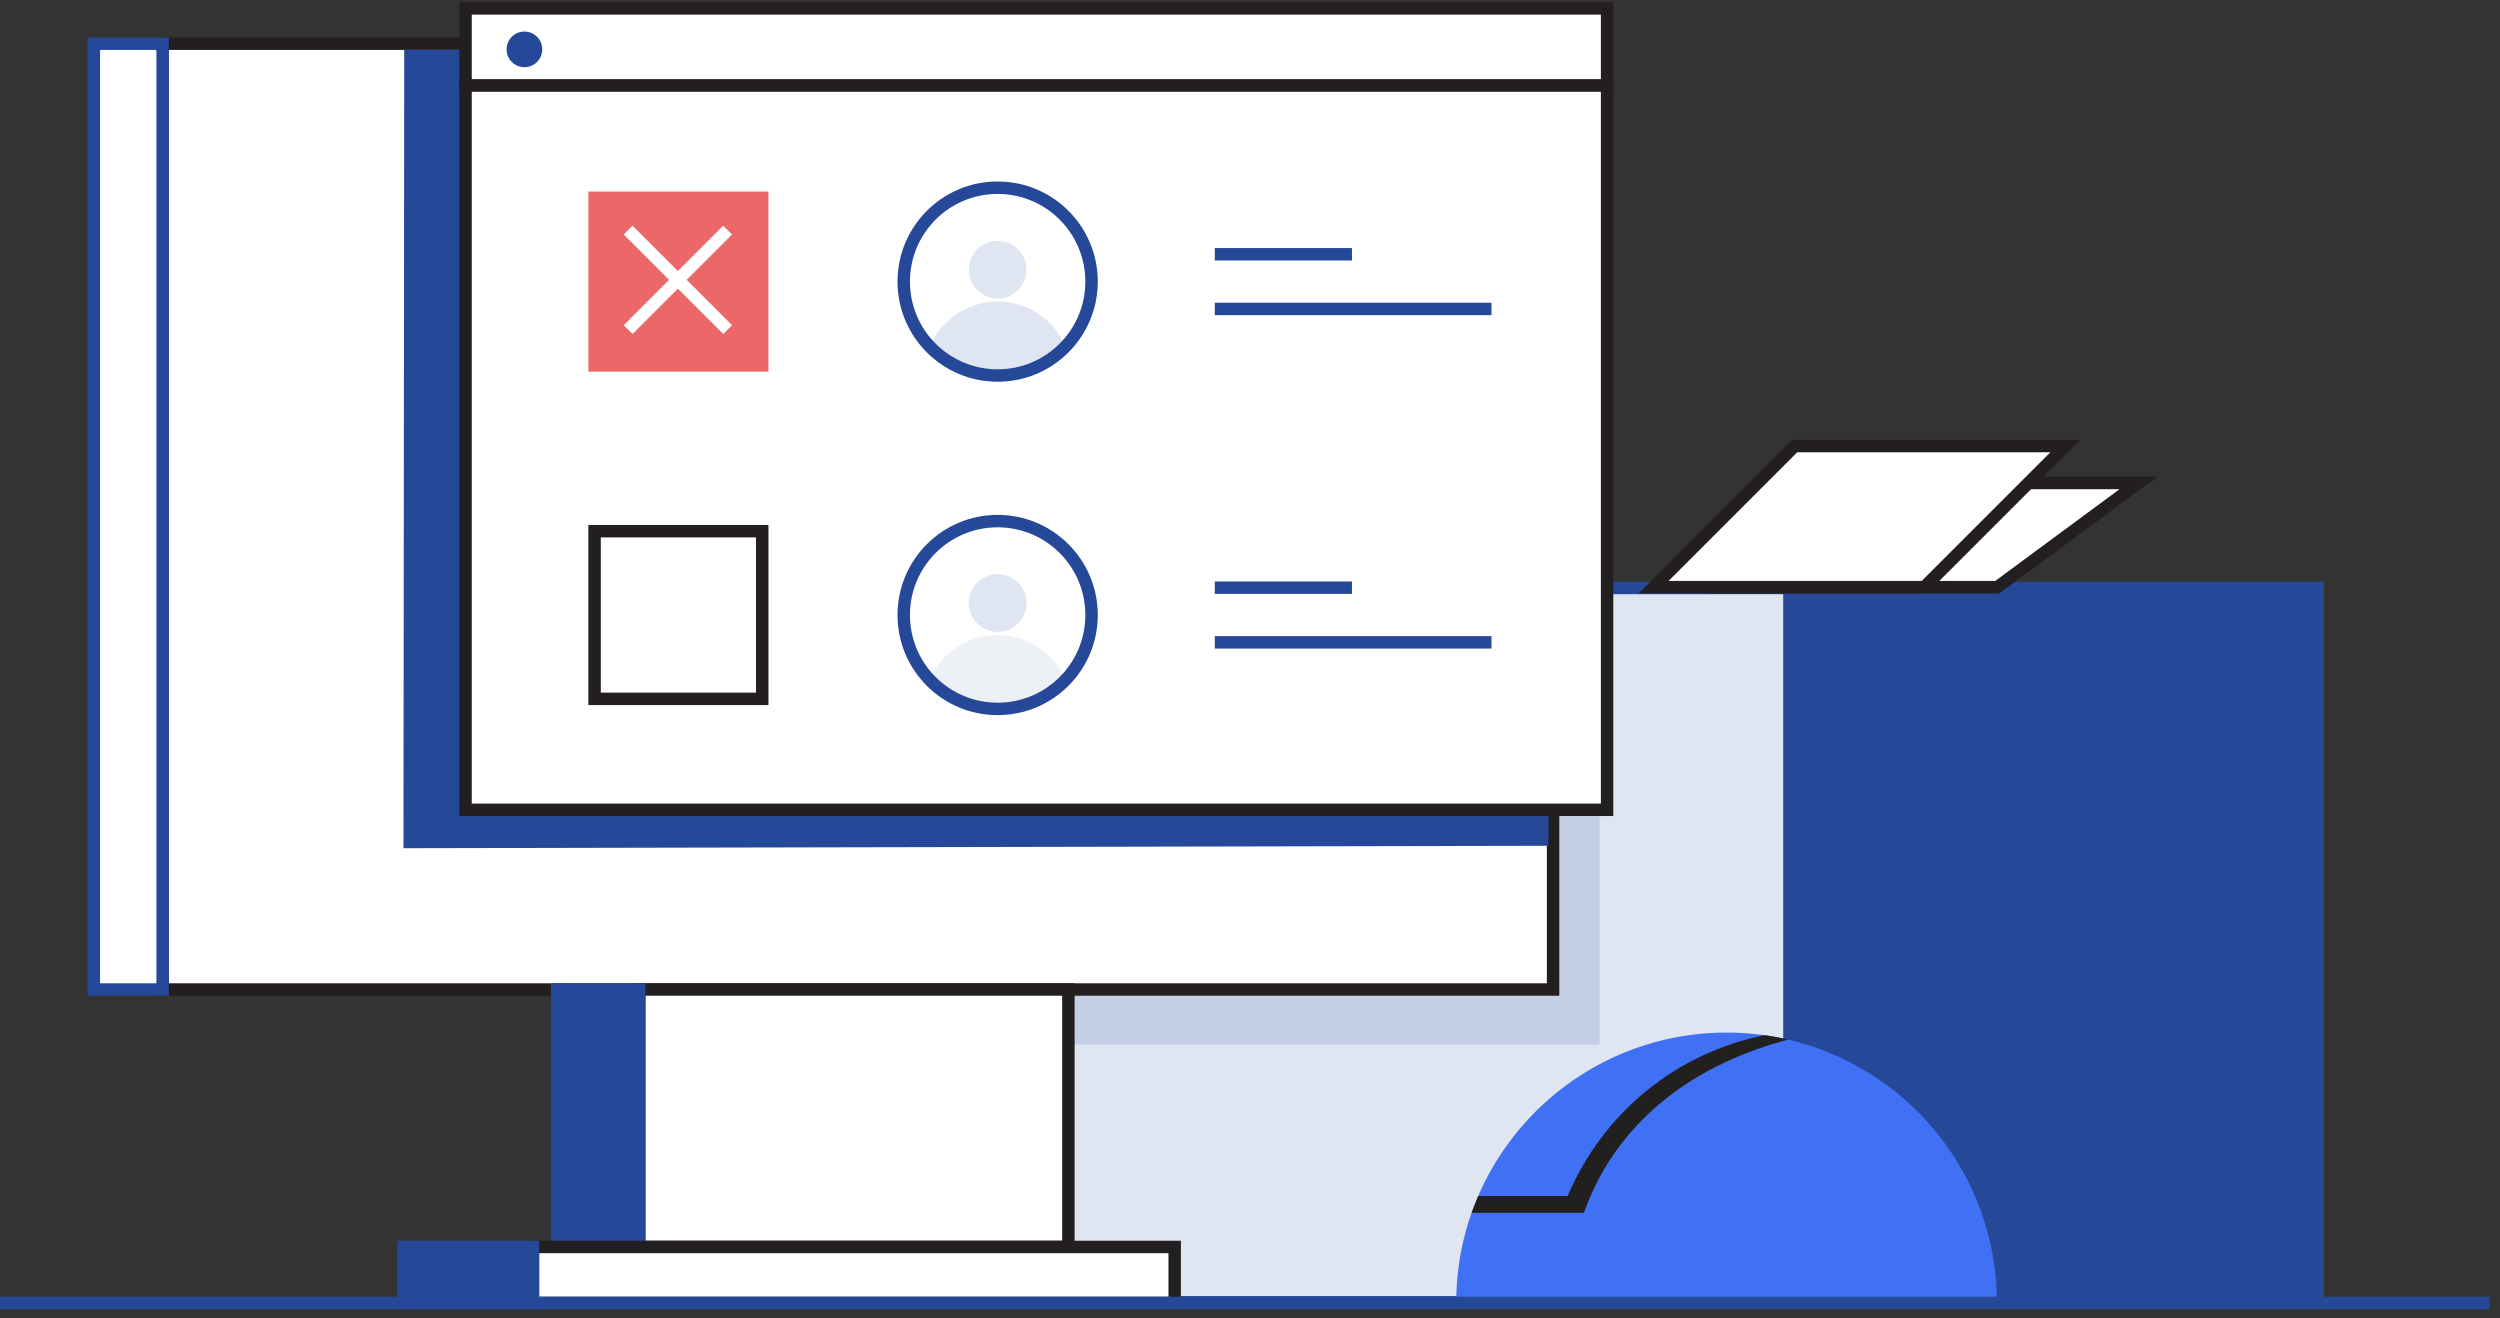 <?xml version="1.0" encoding="UTF-8"?>
<svg width="201px" height="106px" viewBox="0 0 201 106" version="1.1" xmlns="http://www.w3.org/2000/svg" xmlns:xlink="http://www.w3.org/1999/xlink">
    <rect x="0" y="0" width="201" height="106" fill="#333333" stroke="none"/>
    <!-- Generator: sketchtool 55.1 (78136) - https://sketchapp.com -->
    <title>838E645D-64F1-4773-980E-10F643235739</title>
    <desc>Created with sketchtool.</desc>
    <g id="🌟-5.0-Delegates" stroke="none" stroke-width="1" fill="none" fill-rule="evenodd">
        <g id="5.3.5-First-Voting---Failed" transform="translate(-583, -190)">
            <g id="voting-failed" transform="translate(583, 190)">
                <polygon id="Fill-1" fill="#DFE6F2" points="81.684 104.704 143.889 104.704 143.889 47.273 81.684 47.273"></polygon>
                <g id="Group-5" transform="translate(81.567, 46.848)" stroke="#254898">
                    <polygon id="Stroke-2" points="0.118 57.856 62.323 57.856 62.323 0.425 0.118 0.425"></polygon>
                    <polygon id="Stroke-4" fill="#254898" points="62.323 57.856 104.777 57.856 104.777 0.425 62.323 0.425"></polygon>
                </g>
                <polygon id="Fill-6" fill="#FFFFFF" points="150.16 38.834 138.817 47.207 160.582 47.207 171.925 38.834"></polygon>
                <polygon id="Stroke-7" stroke="#231F20" points="150.16 38.834 138.817 47.207 160.582 47.207 171.925 38.834"></polygon>
                <polygon id="Fill-8" fill="#FFFFFF" points="144.29 35.864 132.948 47.207 154.713 47.207 166.056 35.864"></polygon>
                <polygon id="Stroke-9" stroke="#231F20" points="144.29 35.864 132.948 47.207 154.713 47.207 166.056 35.864"></polygon>
                <polygon id="Fill-10" fill="#C5CFE4" points="128.608 83.992 85.9 83.992 85.9 79.556 124.868 79.556 124.868 47.273 128.608 47.273"></polygon>
                <polygon id="Fill-11" fill="#FFFFFF" points="13.074 79.556 124.868 79.556 124.868 3.515 13.074 3.515"></polygon>
                <polygon id="Stroke-12" stroke="#231F20" points="13.074 79.556 124.868 79.556 124.868 3.515 13.074 3.515"></polygon>
                <polygon id="Fill-13" fill="#ffffff" points="7.545 79.556 13.074 79.556 13.074 3.515 7.545 3.515"></polygon>
                <polygon id="Stroke-14" stroke="#254898" points="7.545 79.556 13.074 79.556 13.074 3.515 7.545 3.515"></polygon>
                <polygon id="Fill-15" fill="#FFFFFF" points="51.394 100.254 85.899 100.254 85.899 79.556 51.394 79.556"></polygon>
                <polygon id="Stroke-16" stroke="#231F20" points="51.394 100.254 85.899 100.254 85.899 79.556 51.394 79.556"></polygon>
                <polygon id="Fill-17" fill="#254898" points="44.791 100.254 51.394 100.254 51.394 79.556 44.791 79.556"></polygon>
                <polygon id="Stroke-18" stroke="#254898" points="44.791 100.254 51.394 100.254 51.394 79.556 44.791 79.556"></polygon>
                <polygon id="Fill-19" fill="#FFFFFF" points="42.849 104.756 94.445 104.756 94.445 100.254 42.849 100.254"></polygon>
                <polygon id="Stroke-20" stroke="#231F20" points="42.849 104.756 94.445 104.756 94.445 100.254 42.849 100.254"></polygon>
                <polygon id="Fill-22" fill="#254898" points="32.439 104.756 42.849 104.756 42.849 100.254 32.439 100.254"></polygon>
                <polygon id="Stroke-23" stroke="#254898" points="32.439 104.756 42.849 104.756 42.849 100.254 32.439 100.254"></polygon>
                <polygon id="Fill-25" fill="#254898" points="32.439 68.196 124.5 68 124.561 3.804 32.5 4"></polygon>
                <polygon id="Fill-26" fill="#FFFFFF" points="37.429 65.109 129.21 65.109 129.21 6.86 37.429 6.86"></polygon>
                <polygon id="Stroke-27" stroke="#231F20" points="37.429 65.109 129.21 65.109 129.21 6.86 37.429 6.86"></polygon>
                <polygon id="Fill-28" fill="#FFFFFF" points="37.429 6.86 129.21 6.86 129.21 0.676 37.429 0.676"></polygon>
                <g id="Group-52" transform="translate(0, 0.432)">
                    <polygon id="Stroke-29" stroke="#231F20" points="37.429 6.428 129.21 6.428 129.21 0.244 37.429 0.244"></polygon>
                    <path d="M43.597,3.539 C43.597,4.331 42.955,4.972 42.164,4.972 C41.372,4.972 40.73,4.331 40.73,3.539 C40.73,2.747 41.372,2.105 42.164,2.105 C42.955,2.105 43.597,2.747 43.597,3.539" id="Fill-31" fill="#254898"></path>
                    <polygon id="Fill-32" fill="#FFFFFF" points="47.805 28.949 61.284 28.949 61.284 15.469 47.805 15.469"></polygon>
                    <polygon id="Stroke-33" stroke="#EC6868" fill="#EC6868" points="47.805 28.949 61.284 28.949 61.284 15.469 47.805 15.469"></polygon>
                    <polygon id="Fill-34" fill="#FFFFFF" points="47.805 55.755 61.284 55.755 61.284 42.275 47.805 42.275"></polygon>
                    <polygon id="Stroke-35" stroke="#231F20" points="47.805 55.755 61.284 55.755 61.284 42.275 47.805 42.275"></polygon>
                    <path d="M80.21,29.76 C78.061,29.76 76.123,28.86 74.748,27.419 C75.657,25.301 77.76,23.818 80.21,23.818 C82.66,23.818 84.763,25.301 85.672,27.419 C84.297,28.86 82.36,29.76 80.21,29.76" id="Fill-37" fill="#DFE6F2"></path>
                    <path d="M72.66,22.209 C72.66,26.379 76.04,29.76 80.21,29.76 C84.38,29.76 87.761,26.379 87.761,22.209 C87.761,18.039 84.38,14.659 80.21,14.659 C76.04,14.659 72.66,18.039 72.66,22.209 Z" id="Stroke-38" stroke="#254898"></path>
                    <path d="M78.388,21.246 C78.388,22.252 79.204,23.068 80.21,23.068 C81.217,23.068 82.033,22.252 82.033,21.246 C82.033,20.24 81.217,19.423 80.21,19.423 C79.204,19.423 78.388,20.24 78.388,21.246" id="Fill-39" fill="#DFE6F2"></path>
                    <path d="M78.388,21.246 C78.388,22.252 79.204,23.068 80.21,23.068 C81.217,23.068 82.033,22.252 82.033,21.246 C82.033,20.24 81.217,19.423 80.21,19.423 C79.204,19.423 78.388,20.24 78.388,21.246 Z" id="Stroke-40" stroke="#DFE6F2"></path>
                    <path d="M80.21,56.565 C78.061,56.565 76.123,55.666 74.748,54.225 C75.657,52.107 77.76,50.624 80.21,50.624 C82.66,50.624 84.763,52.107 85.672,54.225 C84.297,55.666 82.36,56.565 80.21,56.565" id="Fill-41" fill="#EDF0F5"></path>
                    <path d="M72.66,49.015 C72.66,53.185 76.04,56.565 80.21,56.565 C84.38,56.565 87.761,53.185 87.761,49.015 C87.761,44.845 84.38,41.464 80.21,41.464 C76.04,41.464 72.66,44.845 72.66,49.015 Z" id="Stroke-42" stroke="#254898"></path>
                    <path d="M78.388,48.052 C78.388,49.058 79.204,49.874 80.21,49.874 C81.217,49.874 82.033,49.058 82.033,48.052 C82.033,47.045 81.217,46.229 80.21,46.229 C79.204,46.229 78.388,47.045 78.388,48.052" id="Fill-43" fill="#DFE6F2"></path>
                    <path d="M78.388,48.052 C78.388,49.058 79.204,49.874 80.21,49.874 C81.217,49.874 82.033,49.058 82.033,48.052 C82.033,47.045 81.217,46.229 80.21,46.229 C79.204,46.229 78.388,47.045 78.388,48.052 Z" id="Stroke-44" stroke="#DFE6F2"></path>
                    <path d="M97.669,20.012 L108.697,20.012" id="Stroke-45" stroke="#254898"></path>
                    <path d="M97.669,24.406 L119.915,24.406" id="Stroke-46" stroke="#254898"></path>
                    <path d="M97.669,46.818 L108.697,46.818" id="Stroke-47" stroke="#254898"></path>
                    <path d="M97.669,51.212 L119.915,51.212" id="Stroke-48" stroke="#254898"></path>
                    <path d="M138.817,82.587 C126.812,82.587 117.08,92.319 117.08,104.324 L160.554,104.324 C160.554,92.319 150.823,82.587 138.817,82.587" id="Fill-49" fill="#4070F4"></path>
                    <path d="M127.745,96.041 L127.341,97.081 L118.31,97.081 L118.845,95.729 L126.036,95.729 C128.886,89.029 134.758,84.228 141.867,82.799 C142.113,82.822 143.046,82.982 143.767,83.153 C136.5,85.068 130.564,89.29 127.745,96.041 Z" id="Fill-50" fill="#221F1F"></path>
                    <path d="M-9.01287558e-05,104.324 L200.167,104.324" id="Stroke-51" stroke="#254898"></path>
                    <path d="M54.5,22.068 L58.5,18.068 L54.5,22.068 L58.5,26.068 L54.5,22.068 Z M54.5,22.068 L50.5,26.068 L54.5,22.068 L50.5,18.068 L54.5,22.068 Z" id="Combined-Shape" stroke="#FFFFFF"></path>
                </g>
            </g>
        </g>
    </g>
</svg>
